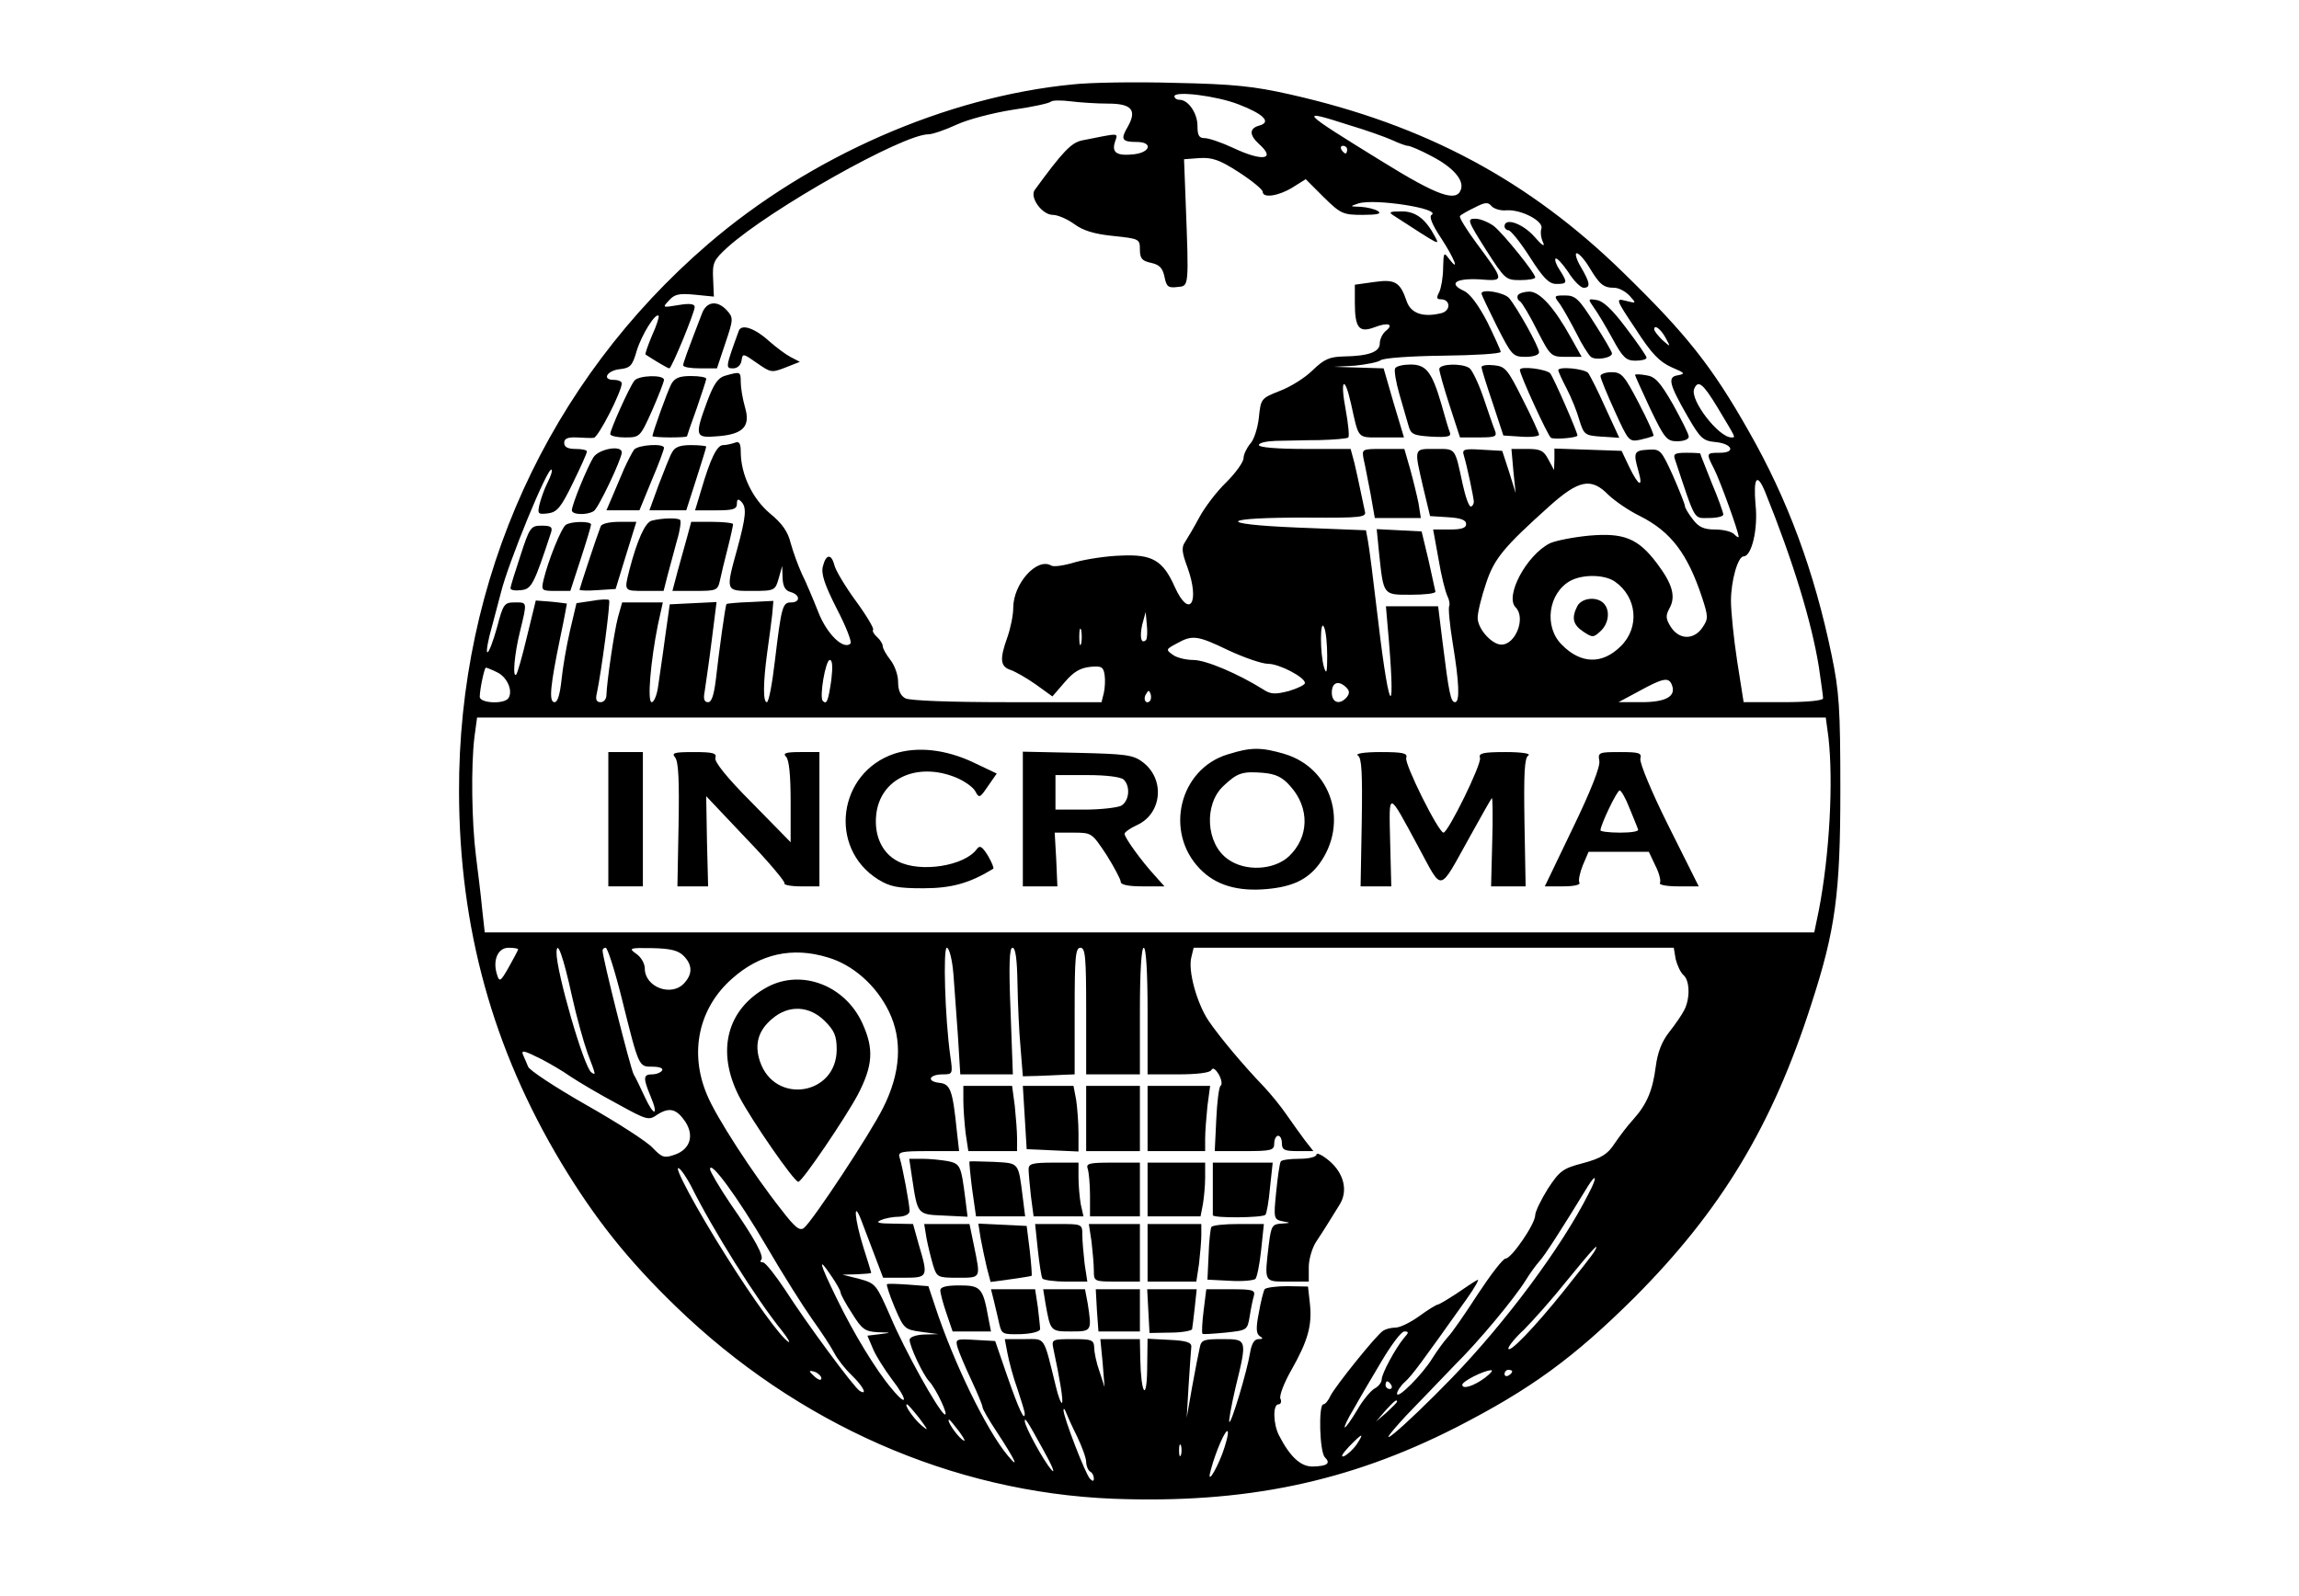 <?xml version="1.0" standalone="no"?>
<!DOCTYPE svg PUBLIC "-//W3C//DTD SVG 20010904//EN"
 "http://www.w3.org/TR/2001/REC-SVG-20010904/DTD/svg10.dtd">
<svg version="1.0" xmlns="http://www.w3.org/2000/svg"
 width="599pt" height="416pt" viewBox="0 0 599 416"
 preserveAspectRatio="xMidYMid meet">

<g transform="translate(0,416) scale(0.1,-0.1)"
fill="#000000" stroke="none">
<path d="M2795 3940 c-330 -32 -685 -188 -950 -416 -417 -359 -651 -873 -649
-1429 1 -354 88 -668 266 -965 88 -146 173 -253 299 -375 316 -306 720 -484
1139 -501 343 -13 613 43 894 186 195 100 306 181 465 339 225 226 359 447
461 766 62 191 75 286 75 555 0 216 -3 258 -23 354 -45 217 -114 404 -215 581
-96 170 -164 255 -326 413 -247 242 -519 387 -870 466 -93 21 -147 27 -300 30
-102 3 -222 1 -266 -4z m432 -52 c65 -25 86 -46 55 -55 -27 -7 -28 -24 -2 -48
46 -41 10 -47 -68 -10 -30 14 -63 25 -73 25 -15 0 -19 7 -19 32 0 33 -24 68
-47 68 -7 0 -13 4 -13 9 0 15 111 1 167 -21z m-340 2 c62 0 76 -17 51 -61 -19
-32 -15 -39 24 -39 42 0 36 -27 -7 -32 -45 -5 -59 4 -50 32 8 25 15 24 -86 4
-28 -6 -50 -29 -123 -129 -14 -19 19 -65 47 -65 13 0 38 -11 56 -24 23 -17 52
-26 102 -31 67 -7 69 -8 69 -35 0 -23 5 -30 29 -35 22 -5 30 -13 35 -36 5 -26
10 -30 33 -27 31 3 31 -6 22 228 l-4 105 40 3 c33 2 52 -4 103 -37 34 -22 62
-45 62 -51 0 -17 41 -11 77 11 l35 22 47 -47 c44 -43 50 -46 101 -46 39 0 51
3 40 10 -8 5 -28 10 -45 11 -29 1 -29 1 -5 9 43 13 216 -14 190 -30 -7 -4 1
-25 25 -61 34 -52 50 -92 20 -53 -13 18 -14 16 -15 -24 0 -24 -5 -52 -10 -63
-8 -15 -7 -19 4 -19 25 0 27 -29 2 -36 -48 -12 -80 -1 -91 31 -17 50 -30 58
-85 50 l-50 -7 0 -46 c0 -67 11 -80 51 -65 36 14 52 8 29 -10 -8 -7 -15 -21
-15 -32 0 -22 -28 -33 -95 -34 -36 -1 -50 -7 -80 -36 -20 -20 -59 -44 -86 -54
-48 -19 -49 -20 -54 -69 -3 -28 -13 -59 -23 -69 -9 -11 -17 -28 -17 -37 0 -10
-20 -38 -45 -63 -25 -24 -56 -65 -70 -91 -14 -26 -31 -55 -37 -64 -10 -14 -9
-27 6 -67 33 -92 5 -135 -33 -51 -31 70 -59 86 -141 82 -36 -1 -89 -9 -118
-17 -29 -9 -57 -13 -63 -9 -37 22 -99 -47 -99 -110 0 -19 -7 -53 -15 -76 -21
-58 -19 -77 8 -86 12 -4 42 -21 66 -38 l43 -31 32 37 c23 27 40 37 66 40 30 3
35 0 38 -21 2 -12 1 -34 -2 -47 l-6 -24 -246 0 c-150 0 -253 4 -265 10 -13 7
-19 21 -19 43 0 18 -9 43 -20 57 -11 14 -20 30 -20 36 0 6 -7 17 -15 24 -8 7
-13 16 -10 19 2 4 -18 38 -46 76 -27 37 -52 79 -55 92 -8 31 -22 29 -30 -3 -5
-19 4 -47 36 -110 24 -46 40 -87 36 -91 -18 -18 -62 25 -84 82 -13 33 -32 78
-43 100 -10 22 -23 58 -29 80 -7 29 -22 51 -54 77 -46 39 -76 102 -76 161 0
22 -4 28 -16 23 -9 -3 -22 -6 -30 -6 -16 0 -33 -35 -57 -117 l-16 -53 55 0
c44 0 54 3 54 17 0 12 3 14 11 6 15 -15 13 -38 -10 -123 -31 -112 -31 -110 39
-110 58 0 60 1 69 33 l9 32 1 -31 c1 -23 7 -33 21 -37 25 -7 26 -27 1 -27 -22
0 -25 -10 -42 -152 -7 -60 -16 -108 -21 -108 -10 0 -10 49 1 130 5 36 11 80
13 99 l3 35 -60 -3 c-33 -1 -61 -4 -62 -5 -3 -2 -20 -126 -28 -198 -5 -40 -11
-58 -20 -58 -10 0 -13 8 -9 28 2 15 11 73 18 130 l13 103 -61 -3 -61 -3 -12
-85 c-6 -47 -15 -104 -18 -127 -3 -24 -11 -43 -17 -43 -12 0 -3 106 16 201
l13 59 -53 0 -53 0 -11 -39 c-10 -38 -29 -168 -30 -203 0 -10 -7 -18 -15 -18
-11 0 -14 7 -10 23 12 56 36 239 32 243 -2 3 -23 2 -45 -2 l-40 -6 -17 -72
c-9 -39 -19 -97 -22 -128 -4 -37 -10 -58 -18 -58 -16 0 -11 44 15 170 10 47
17 86 17 87 -1 0 -20 3 -42 5 l-39 3 -23 -94 c-12 -51 -25 -96 -28 -99 -10
-10 -5 53 10 113 19 78 19 75 -14 75 -27 0 -30 -4 -46 -65 -10 -36 -21 -65
-25 -65 -4 0 1 30 12 68 10 37 20 76 23 87 19 78 123 331 132 321 3 -2 -2 -17
-10 -33 -8 -15 -17 -41 -21 -56 -6 -26 -5 -28 21 -25 24 3 34 14 65 78 20 41
37 78 37 83 1 4 -12 7 -29 7 -21 0 -30 5 -30 16 0 11 9 15 33 14 17 -1 38 -2
44 -1 12 1 73 121 73 142 0 5 -9 9 -21 9 -32 0 -17 25 17 28 26 3 32 9 43 48
13 42 49 100 57 91 2 -2 -5 -25 -17 -51 -11 -26 -19 -49 -17 -50 26 -17 58
-36 62 -36 6 0 66 146 66 160 0 8 -13 10 -42 5 -42 -7 -43 -7 -25 12 14 16 26
19 67 15 l50 -5 -2 46 c-2 42 1 49 37 82 111 100 457 295 524 295 10 0 43 11
73 25 30 14 96 31 147 39 50 7 95 17 99 21 4 4 27 4 51 1 24 -3 68 -6 98 -6z
m628 -56 c44 -13 94 -31 112 -39 17 -8 36 -15 41 -15 6 0 34 -12 62 -27 56
-29 86 -63 76 -88 -12 -32 -61 -15 -203 73 -219 135 -222 139 -88 96z m-5 -64
c0 -5 -2 -10 -4 -10 -3 0 -8 5 -11 10 -3 6 -1 10 4 10 6 0 11 -4 11 -10z m416
-158 c39 2 97 -29 90 -48 -3 -9 -1 -25 5 -37 5 -12 -5 -5 -23 16 -31 35 -78
51 -78 27 0 -5 5 -10 10 -10 6 0 31 -31 56 -70 35 -55 50 -70 69 -70 29 0 30
3 9 36 -9 13 -14 27 -11 30 3 3 18 -13 33 -35 14 -23 33 -41 40 -41 19 0 17
13 -7 54 -12 20 -16 36 -11 36 6 0 21 -17 33 -37 27 -45 37 -53 65 -53 11 0
29 -9 40 -21 18 -20 18 -20 -10 -13 -27 7 -27 5 26 -74 41 -64 62 -85 93 -99
35 -15 37 -17 17 -21 -28 -4 -24 -22 26 -109 32 -55 39 -62 71 -65 44 -4 55
-28 12 -28 -36 0 -36 -1 -15 -42 15 -29 64 -164 64 -177 0 -3 -5 0 -12 7 -7 7
-29 12 -49 12 -29 0 -43 6 -58 26 -12 15 -21 31 -21 35 0 5 -14 40 -31 79 -31
68 -33 70 -65 68 -37 -2 -39 -7 -25 -56 13 -45 0 -39 -24 11 l-20 42 -87 3
-88 3 0 -28 -1 -28 -15 28 c-12 23 -21 27 -55 27 l-41 0 5 -57 6 -58 -17 55
-18 55 -53 3 c-47 3 -52 1 -47 -15 9 -30 25 -107 26 -120 0 -7 -4 -13 -8 -13
-5 0 -14 26 -21 58 -21 97 -17 92 -72 92 -56 0 -55 4 -31 -100 l18 -75 47 -3
c33 -2 47 -7 47 -18 0 -10 -12 -14 -43 -14 l-43 0 14 -77 c7 -43 18 -86 23
-96 5 -10 7 -22 5 -26 -3 -5 1 -48 9 -97 17 -103 19 -154 6 -154 -11 0 -16 24
-32 153 l-12 97 -68 0 -68 0 4 -47 c23 -253 6 -248 -24 7 -12 102 -24 197 -27
211 l-5 27 -177 7 c-221 9 -203 27 26 26 141 -1 153 1 148 17 -2 9 -7 33 -11
52 -4 19 -11 52 -16 73 l-10 37 -119 0 c-73 0 -120 4 -120 10 0 6 19 10 43 11
23 0 74 2 114 2 39 1 74 4 76 7 3 3 0 35 -7 73 -15 79 -3 91 14 15 21 -94 15
-88 79 -88 l59 0 -27 90 -26 90 -65 2 -65 2 55 3 c30 3 60 9 67 14 7 6 78 11
162 12 83 1 151 5 151 10 0 4 -16 39 -35 78 -23 44 -45 74 -61 81 -41 19 -22
33 40 30 67 -5 68 -7 -9 97 -25 34 -44 65 -41 68 2 3 19 13 38 22 27 14 35 15
44 4 6 -7 24 -13 40 -11z m415 -335 c12 -22 12 -22 -10 -3 -11 11 -21 23 -21
28 0 14 19 -1 31 -25z m134 -179 c49 -82 48 -78 36 -78 -33 0 -108 97 -97 126
10 25 23 15 61 -48z m124 -220 c72 -178 121 -338 140 -456 6 -40 11 -77 11
-82 0 -6 -43 -10 -104 -10 l-103 0 -17 108 c-9 59 -16 129 -16 156 0 52 18
116 33 116 21 0 38 72 31 135 -6 71 4 84 25 33z m-408 -8 c17 -16 53 -41 82
-55 81 -41 124 -98 162 -213 16 -49 16 -55 1 -77 -22 -33 -60 -33 -82 0 -14
22 -15 30 -4 50 17 31 7 64 -33 117 -49 65 -86 80 -177 72 -41 -4 -87 -13
-102 -20 -61 -31 -118 -138 -89 -167 27 -27 0 -97 -37 -97 -25 0 -62 41 -62
70 0 14 10 55 22 90 21 64 46 94 164 200 78 70 110 76 155 30z m17 -226 c57
-40 65 -119 15 -168 -48 -48 -104 -47 -154 4 -47 47 -35 134 22 166 33 18 90
17 117 -2z m-1222 -152 c-13 -12 -17 8 -10 40 l9 33 3 -33 c2 -19 1 -36 -2
-40z m472 -42 c0 -42 -2 -49 -8 -30 -11 35 -11 131 0 105 5 -11 8 -45 8 -75z
m-641 33 c-3 -10 -5 -2 -5 17 0 19 2 27 5 18 2 -10 2 -26 0 -35z m384 -18 c41
-19 87 -35 103 -35 29 0 96 -35 96 -50 0 -5 -19 -14 -42 -21 -36 -9 -47 -9
-68 5 -64 40 -148 76 -181 76 -19 0 -44 6 -54 14 -18 13 -17 14 11 29 41 23
54 21 135 -18z m-1035 -77 c-8 -55 -12 -65 -22 -55 -10 9 7 107 18 107 7 0 8
-18 4 -52z m-871 20 c26 -12 42 -48 30 -67 -10 -17 -75 -14 -75 3 0 19 12 76
16 76 2 0 15 -5 29 -12z m3061 -33 c12 -30 -16 -45 -79 -45 l-60 0 54 29 c62
34 77 37 85 16z m-848 -7 c8 -8 9 -15 1 -25 -18 -21 -39 -15 -39 12 0 27 18
33 38 13z m-512 -35 c-10 -10 -19 5 -10 18 6 11 8 11 12 0 2 -7 1 -15 -2 -18z
m1768 -95 c13 -115 3 -305 -25 -450 l-12 -58 -1732 0 -1732 0 -7 63 c-3 34
-11 96 -16 137 -11 88 -13 233 -4 308 l7 52 1757 0 1757 0 7 -52z m-3414 -552
c0 -2 -11 -23 -24 -46 -22 -39 -25 -40 -31 -20 -12 37 2 70 30 70 14 0 25 -2
25 -4z m140 -121 c12 -55 31 -122 41 -150 22 -58 22 -58 10 -50 -19 11 -92
264 -91 313 1 35 18 -12 40 -113z m130 -7 c45 -181 44 -178 80 -178 18 0 29
-4 25 -10 -3 -5 -15 -10 -26 -10 -23 0 -24 -9 -4 -57 22 -52 9 -54 -15 -2 -11
24 -24 51 -29 59 -8 14 -82 307 -81 323 0 4 4 7 8 7 5 0 24 -60 42 -132z m161
111 c23 -23 24 -47 2 -71 -33 -37 -103 -11 -103 38 0 13 -10 30 -22 38 -21 15
-18 16 41 15 48 -1 68 -6 82 -20z m703 -46 c3 -38 8 -112 12 -165 l6 -98 68 0
69 0 -6 165 c-5 121 -3 165 5 165 8 0 12 -30 13 -92 1 -51 4 -127 8 -168 l6
-75 40 1 c22 1 52 2 68 3 l27 1 0 165 c0 140 2 165 15 165 13 0 15 -25 15
-165 l0 -165 70 0 70 0 0 165 c0 103 4 165 10 165 6 0 10 -62 10 -165 l0 -165
79 0 c49 0 83 4 87 11 4 8 11 3 20 -12 7 -13 9 -26 4 -29 -4 -3 -9 -42 -11
-87 l-4 -83 77 0 c71 0 78 2 78 20 0 11 5 20 10 20 6 0 10 -9 10 -20 0 -17 7
-20 41 -20 l41 0 -22 28 c-11 15 -33 45 -48 67 -15 22 -42 55 -60 74 -52 54
-115 129 -144 172 -30 46 -53 129 -44 164 l6 25 625 0 626 0 5 -30 c4 -16 13
-35 20 -41 17 -14 18 -62 2 -92 -6 -12 -24 -38 -39 -57 -19 -24 -30 -52 -35
-90 -8 -62 -23 -98 -59 -138 -14 -15 -35 -43 -48 -62 -18 -28 -34 -38 -81 -51
-54 -14 -62 -20 -93 -67 -18 -29 -33 -60 -33 -69 0 -23 -62 -113 -77 -113 -7
0 -39 -42 -72 -92 -33 -51 -68 -102 -79 -113 -10 -11 -28 -36 -40 -55 -25 -41
-92 -109 -92 -92 0 6 9 20 20 30 19 17 41 47 161 216 23 32 35 55 28 50 -8 -4
-33 -21 -55 -36 -23 -15 -45 -28 -48 -28 -3 0 -25 -13 -48 -30 -22 -16 -50
-30 -62 -30 -12 0 -26 -4 -32 -8 -18 -11 -125 -145 -137 -169 -6 -13 -14 -23
-19 -23 -13 0 -10 -124 4 -138 16 -16 6 -23 -31 -24 -31 -1 -59 24 -88 80 -16
30 -17 82 -2 82 6 0 9 7 5 15 -3 8 10 42 29 75 43 76 54 116 48 172 l-5 45
-54 1 c-30 0 -56 -4 -59 -8 -3 -5 -10 -32 -15 -61 -8 -40 -7 -55 2 -61 10 -6
9 -8 -3 -8 -11 0 -18 -12 -22 -36 -8 -49 -49 -185 -54 -180 -2 2 5 42 16 89
31 127 31 127 -34 127 -49 0 -55 -2 -59 -22 -3 -13 -12 -59 -20 -103 l-14 -80
5 85 c3 46 6 91 7 100 1 11 -12 16 -56 18 l-58 3 -1 -78 c-1 -88 -16 -67 -18
25 l-1 52 -51 0 -52 0 6 -62 5 -63 -13 40 c-8 22 -14 50 -14 63 -1 20 -6 22
-56 22 -52 0 -55 -1 -51 -22 18 -84 27 -140 23 -144 -2 -3 -10 17 -16 43 -33
134 -26 123 -82 123 l-51 0 7 -37 c4 -21 15 -63 26 -93 10 -30 19 -59 19 -64
0 -22 -15 10 -45 96 l-32 93 -53 3 c-50 3 -51 2 -45 -20 4 -13 20 -51 36 -85
16 -34 29 -66 29 -70 0 -5 16 -33 36 -63 48 -73 62 -102 31 -65 -56 66 -143
245 -191 392 l-17 51 -52 4 c-29 2 -54 3 -56 1 -2 -1 7 -29 20 -60 24 -56 26
-58 69 -64 l45 -6 -37 -1 c-23 -1 -38 -7 -38 -14 1 -19 35 -91 51 -108 18 -19
53 -93 40 -86 -17 11 -104 167 -141 255 -37 84 -38 86 -81 98 l-44 11 38 1
c20 1 37 2 37 4 0 1 -9 31 -20 65 -23 73 -28 129 -6 72 7 -19 23 -61 35 -92
l22 -58 55 0 c62 0 63 2 38 86 l-15 54 -52 1 c-38 0 -47 3 -32 9 11 5 32 9 48
9 16 1 27 7 27 15 0 16 -18 114 -26 139 -5 15 3 17 75 17 l80 0 -6 53 c-11
108 -17 122 -46 125 -34 4 -26 22 10 22 25 0 26 1 19 48 -14 100 -19 282 -9
282 6 0 14 -30 17 -67z m-328 42 c66 -19 127 -73 160 -141 36 -74 31 -160 -15
-251 -33 -67 -183 -294 -206 -313 -11 -9 -23 0 -59 47 -73 92 -171 243 -194
300 -47 111 -21 227 66 303 72 64 156 83 248 55z m-746 -265 c21 -11 56 -31
77 -46 21 -14 75 -46 120 -70 80 -44 83 -45 107 -28 31 19 49 14 72 -20 23
-36 12 -71 -27 -85 -28 -10 -34 -8 -58 17 -14 16 -92 66 -173 112 -81 46 -149
91 -152 100 -3 8 -9 21 -12 28 -8 17 0 15 46 -8z m389 -328 c58 -117 171 -297
239 -381 15 -19 22 -32 16 -28 -20 12 -91 110 -163 225 -77 122 -139 238 -122
227 6 -3 19 -23 30 -43z m198 -160 c43 -74 97 -159 119 -190 23 -32 48 -70 57
-87 8 -16 29 -43 46 -59 29 -28 43 -54 21 -41 -15 9 -139 177 -194 263 -26 39
-52 72 -58 72 -6 0 -9 3 -5 6 9 9 -16 55 -80 147 -29 43 -53 84 -53 90 0 25
72 -73 147 -201z m2142 137 c-70 -139 -216 -335 -356 -480 -129 -133 -227
-215 -119 -98 39 40 95 99 125 130 63 62 156 174 186 222 11 18 27 40 36 50
13 14 54 77 126 195 23 37 25 24 2 -19z m15 -151 c-4 -7 -40 -53 -80 -103 -77
-96 -144 -165 -144 -149 0 5 18 28 41 49 22 22 73 79 112 128 66 81 88 105 71
75z m-1964 -106 c0 -5 13 -29 30 -55 26 -42 34 -47 67 -49 37 -1 37 -1 6 -5
l-33 -4 14 -33 c7 -18 30 -54 50 -81 42 -54 41 -75 0 -25 -41 48 -100 145
-144 236 -46 94 -50 112 -15 60 14 -20 25 -40 25 -44z m1468 -119 c-23 -28
-58 -93 -58 -108 0 -8 -9 -19 -19 -24 -10 -6 -31 -31 -45 -56 -15 -25 -29 -45
-32 -45 -3 0 7 22 23 48 15 27 48 83 73 125 25 42 51 77 59 77 12 0 12 -3 -1
-17z m-1518 -105 c0 -6 -6 -5 -15 2 -8 7 -15 14 -15 16 0 2 7 1 15 -2 8 -4 15
-11 15 -16z m1730 2 c-29 -22 -60 -32 -60 -19 0 9 55 37 75 38 6 0 -1 -8 -15
-19z m70 16 c0 -3 -4 -8 -10 -11 -5 -3 -10 -1 -10 4 0 6 5 11 10 11 6 0 10 -2
10 -4z m-315 -36 c3 -5 1 -10 -4 -10 -6 0 -11 5 -11 10 0 6 2 10 4 10 3 0 8
-4 11 -10z m15 -43 c0 -2 -12 -14 -27 -28 l-28 -24 24 28 c23 25 31 32 31 24z
m-1244 -44 c23 -31 24 -34 5 -18 -22 19 -46 55 -38 55 3 0 17 -17 33 -37z
m410 -46 c13 -27 24 -57 24 -67 0 -10 5 -22 10 -25 6 -3 10 -11 10 -18 0 -8
-3 -8 -10 -1 -12 12 -70 163 -69 179 0 6 3 3 6 -5 3 -8 16 -37 29 -63z m-306
11 c15 -21 17 -28 6 -19 -16 13 -41 51 -33 51 2 0 14 -15 27 -32z m219 -48
c23 -41 32 -64 20 -50 -21 24 -69 113 -69 126 0 11 5 4 49 -76z m466 -8 c-20
-52 -42 -83 -30 -42 13 49 40 110 44 99 2 -6 -5 -32 -14 -57z m350 24 c-9 -13
-24 -27 -33 -31 -10 -4 -5 6 12 24 36 37 42 39 21 7z m-458 -28 c-3 -7 -5 -2
-5 12 0 14 2 19 5 13 2 -7 2 -19 0 -25z"/>
<path d="M3633 3597 c122 -79 118 -77 106 -54 -24 46 -51 67 -88 66 -32 0 -34
-2 -18 -12z"/>
<path d="M1829 3343 c-40 -104 -49 -129 -49 -135 0 -5 20 -8 44 -8 l44 0 22
66 c21 62 21 66 4 85 -25 27 -53 24 -65 -8z"/>
<path d="M1925 3298 c-35 -96 -35 -98 -15 -98 11 0 20 8 22 20 3 20 4 19 40
-6 36 -25 38 -26 74 -12 l38 15 -25 13 c-13 7 -37 25 -54 40 -37 34 -73 47
-80 28z"/>
<path d="M1890 3181 c-19 -5 -30 -21 -47 -66 -34 -92 -32 -97 26 -92 68 5 87
26 72 76 -6 21 -11 50 -11 65 0 28 -1 28 -40 17z"/>
<path d="M1653 3168 c-13 -16 -63 -128 -63 -139 0 -5 17 -9 39 -9 38 0 39 1
70 70 17 39 31 75 31 80 0 14 -66 12 -77 -2z"/>
<path d="M1749 3159 c-10 -19 -49 -127 -49 -136 0 -1 20 -3 45 -3 25 0 45 1
45 3 0 1 11 34 25 72 13 39 25 73 25 78 0 4 -18 7 -40 7 -30 0 -42 -5 -51 -21z"/>
<path d="M1652 2988 c-5 -7 -17 -30 -26 -50 -9 -21 -23 -54 -31 -73 l-15 -35
43 0 43 0 32 78 c18 42 32 80 32 85 0 12 -67 8 -78 -5z"/>
<path d="M1751 2981 c-6 -10 -21 -49 -35 -85 l-24 -66 48 0 48 0 26 81 c14 44
26 82 26 85 0 2 -18 4 -40 4 -28 0 -42 -5 -49 -19z"/>
<path d="M1546 2968 c-16 -26 -56 -123 -56 -138 0 -12 40 -13 57 -2 12 7 73
136 73 153 0 20 -60 9 -74 -13z"/>
<path d="M1698 2803 c-17 -4 -38 -51 -58 -128 -14 -56 -15 -55 40 -55 l49 0
11 43 c6 23 17 63 24 89 8 26 11 50 8 53 -6 6 -48 5 -74 -2z"/>
<path d="M1474 2792 c-11 -7 -46 -93 -58 -144 -6 -27 -5 -28 32 -28 l38 0 27
83 c15 46 27 86 27 90 0 9 -52 9 -66 -1z"/>
<path d="M1565 2788 c-12 -31 -55 -162 -55 -165 0 -2 21 -3 47 -1 l47 3 27 88
27 87 -44 0 c-27 0 -47 -5 -49 -12z"/>
<path d="M1791 2763 c-6 -21 -17 -62 -25 -90 l-14 -53 59 0 c56 0 59 1 65 28
3 15 12 52 20 83 8 31 14 60 14 63 0 3 -25 6 -55 6 l-54 0 -10 -37z"/>
<path d="M1356 2712 c-14 -42 -26 -81 -26 -85 0 -5 12 -7 28 -5 27 3 33 14 78
151 4 14 -1 17 -25 17 -28 0 -31 -4 -55 -78z"/>
<path d="M3871 3510 c50 -78 52 -80 90 -80 21 0 39 3 39 7 0 11 -82 113 -108
134 -14 10 -35 19 -48 19 -22 0 -21 -4 27 -80z"/>
<path d="M3860 3395 c0 -3 18 -41 40 -85 39 -77 42 -80 75 -80 20 0 35 5 35
12 0 14 -57 116 -78 141 -13 15 -72 25 -72 12z"/>
<path d="M3955 3391 c-3 -5 -1 -13 5 -16 6 -4 26 -38 45 -76 35 -68 36 -69 76
-69 l40 0 -28 50 c-43 78 -81 120 -108 120 -13 0 -26 -4 -30 -9z"/>
<path d="M4064 3368 c9 -13 28 -47 43 -76 14 -29 32 -57 38 -62 12 -10 55 -3
55 9 0 4 -21 40 -46 79 -40 63 -49 72 -76 72 -30 0 -30 -1 -14 -22z"/>
<path d="M4153 3358 c9 -12 31 -49 48 -80 27 -50 36 -58 60 -58 16 0 29 3 29
8 0 4 -24 39 -53 77 -35 47 -60 71 -77 73 -23 4 -23 3 -7 -20z"/>
<path d="M3635 3200 c-3 -5 2 -36 11 -67 9 -32 20 -69 24 -83 6 -22 13 -25 60
-28 40 -2 51 0 48 10 -3 7 -13 40 -22 73 -25 86 -40 105 -81 105 -18 0 -37 -4
-40 -10z"/>
<path d="M3750 3198 c0 -6 12 -49 27 -95 l27 -83 49 0 c43 0 48 2 42 18 -4 9
-17 48 -30 86 -13 38 -30 73 -37 77 -20 13 -78 11 -78 -3z"/>
<path d="M3860 3203 c0 -4 13 -46 29 -93 l28 -85 46 -3 c26 -2 47 1 47 5 0 4
-19 46 -43 93 -39 78 -45 85 -74 88 -18 2 -33 0 -33 -5z"/>
<path d="M3960 3196 c0 -13 73 -172 81 -177 9 -5 69 0 69 6 0 9 -62 151 -71
162 -10 11 -79 20 -79 9z"/>
<path d="M4060 3195 c0 -3 10 -25 22 -48 12 -23 27 -60 33 -82 12 -38 14 -40
58 -43 l46 -3 -36 78 c-19 43 -40 84 -45 91 -10 11 -78 18 -78 7z"/>
<path d="M4170 3180 c0 -6 17 -47 37 -91 36 -79 37 -81 67 -75 16 4 31 8 34
10 2 3 -15 41 -38 85 -38 73 -45 81 -71 81 -16 0 -29 -5 -29 -10z"/>
<path d="M4260 3183 c0 -2 18 -42 40 -89 37 -77 43 -84 70 -84 17 0 30 5 30
12 0 7 -19 44 -41 84 -34 59 -47 73 -70 76 -16 3 -29 3 -29 1z"/>
<path d="M3553 2963 c4 -16 11 -56 18 -90 l11 -63 60 0 60 0 -6 38 c-4 20 -14
61 -22 90 l-15 52 -55 0 c-56 0 -56 0 -51 -27z"/>
<path d="M4364 2963 c55 -165 48 -153 89 -153 20 0 37 4 37 9 0 5 -13 42 -30
82 -16 41 -30 75 -30 77 0 1 -16 2 -36 2 -30 0 -35 -3 -30 -17z"/>
<path d="M3593 2720 c12 -113 10 -110 83 -110 35 0 64 3 64 8 -1 4 -9 41 -18
82 l-18 75 -58 3 -59 3 6 -61z"/>
<path d="M4110 2581 c-16 -31 -12 -49 15 -67 24 -16 27 -16 45 1 22 20 26 55
8 73 -18 18 -56 14 -68 -7z"/>
<path d="M2331 2196 c-148 -49 -174 -246 -43 -328 31 -19 51 -23 117 -23 74 0
121 13 183 51 2 2 -4 17 -14 34 -15 24 -21 28 -29 17 -32 -44 -147 -62 -205
-32 -42 21 -63 68 -57 122 10 93 105 138 207 97 22 -9 45 -25 51 -36 10 -19
12 -18 33 13 l23 33 -61 29 c-72 34 -145 42 -205 23z"/>
<path d="M3199 2194 c-126 -38 -166 -202 -73 -298 41 -43 99 -60 175 -53 67 6
106 25 136 65 78 106 33 250 -90 287 -61 18 -88 18 -148 -1z m163 -83 c51 -57
49 -133 -4 -183 -39 -36 -114 -40 -159 -7 -57 40 -63 143 -11 191 36 34 49 38
102 34 34 -3 51 -11 72 -35z"/>
<path d="M1585 2025 l0 -175 45 0 45 0 0 175 0 175 -45 0 -45 0 0 -175z"/>
<path d="M1759 2186 c9 -11 11 -62 9 -175 l-3 -161 40 0 40 0 -3 117 -2 118
104 -110 c58 -60 102 -113 100 -117 -3 -4 16 -8 43 -8 l48 0 0 175 0 175 -50
0 c-38 0 -46 -3 -37 -12 8 -8 12 -49 12 -117 l0 -106 -101 103 c-66 66 -99
108 -95 117 4 12 -6 15 -56 15 -51 0 -59 -2 -49 -14z"/>
<path d="M2665 2026 l0 -176 45 0 45 0 -3 70 -4 70 49 0 c48 0 48 -1 86 -58
20 -32 37 -64 37 -70 0 -8 20 -12 57 -12 l57 0 -25 28 c-35 38 -79 99 -79 109
0 4 15 15 33 23 65 30 73 120 14 164 -25 19 -45 21 -170 24 l-142 3 0 -175z
m263 102 c18 -18 14 -56 -7 -68 -11 -5 -54 -10 -95 -10 l-76 0 0 45 0 45 83 0
c51 0 88 -5 95 -12z"/>
<path d="M3538 2191 c10 -6 12 -46 10 -174 l-3 -167 40 0 40 0 -3 117 c-3 134
-7 135 74 -15 64 -118 51 -121 134 28 29 52 54 97 57 100 2 2 3 -48 1 -113
l-3 -117 45 0 45 0 -3 167 c-2 128 0 168 10 174 8 5 -17 9 -59 9 -59 0 -71 -3
-67 -15 6 -14 -83 -195 -95 -195 -13 0 -103 181 -97 195 4 12 -8 15 -67 15
-42 0 -67 -4 -59 -9z"/>
<path d="M4167 2177 c3 -14 -22 -78 -69 -175 l-73 -152 48 0 c28 0 46 4 42 10
-3 5 1 25 9 45 l15 35 79 0 78 0 17 -36 c10 -19 15 -40 12 -45 -4 -5 17 -9 47
-9 l54 0 -79 158 c-43 86 -76 165 -73 175 4 15 -4 17 -54 17 -54 0 -57 -1 -53
-23z m79 -124 c11 -27 21 -51 22 -55 2 -5 -19 -8 -47 -8 -28 0 -51 3 -51 6 0
14 43 104 50 104 4 0 16 -21 26 -47z"/>
<path d="M2510 1291 c0 -21 3 -59 6 -85 l7 -46 63 0 64 0 0 33 c0 17 -3 56 -6
85 l-7 52 -63 0 -64 0 0 -39z"/>
<path d="M2670 1248 l5 -83 68 -3 67 -3 0 48 c0 26 -3 65 -6 86 l-7 37 -66 0
-66 0 5 -82z"/>
<path d="M2830 1245 l0 -85 70 0 70 0 0 85 0 85 -70 0 -70 0 0 -85z"/>
<path d="M2990 1245 l0 -85 75 0 75 0 0 33 c0 17 3 56 6 85 l7 52 -82 0 -81 0
0 -85z"/>
<path d="M3430 1151 c0 -6 -19 -11 -44 -11 -25 0 -47 -3 -49 -7 -3 -5 -8 -40
-12 -80 -7 -69 -6 -71 17 -76 22 -4 22 -4 -3 -6 -24 -1 -27 -6 -33 -53 -12
-101 -13 -98 49 -98 l55 0 0 38 c0 20 9 51 20 67 22 33 37 58 60 95 23 36 12
82 -27 115 -18 15 -33 22 -33 16z"/>
<path d="M2376 1093 c15 -99 13 -98 83 -101 l62 -3 -6 48 c-11 86 -13 90 -46
97 -17 3 -47 6 -66 6 l-34 0 7 -47z"/>
<path d="M2526 1133 c-1 -2 2 -34 7 -73 l10 -70 64 0 64 0 -6 48 c-12 95 -9
90 -76 94 -33 1 -62 2 -63 1z"/>
<path d="M2680 1113 c0 -10 3 -42 6 -70 l7 -53 65 0 65 0 -7 31 c-3 17 -6 49
-6 70 l0 39 -65 0 c-55 0 -65 -3 -65 -17z"/>
<path d="M2834 1114 c3 -9 6 -40 6 -70 l0 -54 65 0 65 0 0 70 0 70 -71 0 c-61
0 -70 -2 -65 -16z"/>
<path d="M2990 1060 l0 -70 69 0 69 0 6 31 c3 17 6 49 6 70 l0 39 -75 0 -75 0
0 -70z"/>
<path d="M3160 1065 c0 -36 0 -68 0 -72 0 -8 129 -7 137 1 3 3 9 35 12 71 l7
65 -78 0 -78 0 0 -65z"/>
<path d="M2414 933 c4 -21 12 -53 17 -70 10 -32 12 -33 65 -33 61 0 59 -2 42
82 l-12 58 -59 0 -59 0 6 -37z"/>
<path d="M2555 933 c4 -21 11 -55 16 -76 l10 -38 52 7 c29 4 53 8 55 9 1 1 -1
31 -5 66 l-8 64 -63 3 -63 3 6 -38z"/>
<path d="M2704 903 c4 -36 9 -70 12 -75 3 -4 30 -8 61 -8 l56 0 -7 46 c-3 26
-6 60 -6 75 0 29 -1 29 -61 29 l-62 0 7 -67z"/>
<path d="M2844 924 c3 -26 6 -60 6 -75 0 -29 1 -29 60 -29 l60 0 0 75 0 75
-66 0 -67 0 7 -46z"/>
<path d="M2990 895 l0 -75 64 0 63 0 7 46 c3 26 6 60 6 75 l0 29 -70 0 -70 0
0 -75z"/>
<path d="M3156 962 c-2 -4 -6 -37 -7 -72 l-3 -65 59 -3 c32 -2 62 1 66 5 4 4
11 38 15 76 l7 67 -66 0 c-36 0 -68 -3 -71 -8z"/>
<path d="M2450 797 c0 -7 7 -34 16 -60 l16 -47 50 0 50 0 -7 36 c-14 78 -20
84 -75 84 -35 0 -50 -4 -50 -13z"/>
<path d="M2590 768 c4 -18 11 -45 14 -60 6 -25 9 -26 56 -25 29 1 50 7 50 13
0 6 -3 32 -6 58 l-7 46 -58 0 -57 0 8 -32z"/>
<path d="M2724 763 c13 -73 13 -73 67 -73 54 0 54 1 43 73 l-7 37 -54 0 -55 0
6 -37z"/>
<path d="M2858 745 l4 -55 54 0 54 0 0 55 0 55 -57 0 -58 0 3 -55z"/>
<path d="M2992 743 l3 -57 55 1 c30 0 55 5 56 9 1 5 4 30 7 57 l5 47 -65 0
-64 0 3 -57z"/>
<path d="M3136 744 c-4 -31 -5 -58 -3 -60 1 -2 28 0 60 3 56 6 57 6 63 42 3
20 8 44 11 54 4 15 -4 17 -60 17 l-64 0 -7 -56z"/>
<path d="M2000 1588 c-106 -57 -135 -167 -74 -286 33 -63 143 -222 154 -222
10 0 123 167 155 227 40 77 42 120 12 186 -45 99 -158 142 -247 95z m149 -89
c25 -25 31 -39 31 -74 0 -120 -162 -145 -200 -31 -15 45 -4 81 32 111 43 37
97 34 137 -6z"/>
</g>
</svg>
